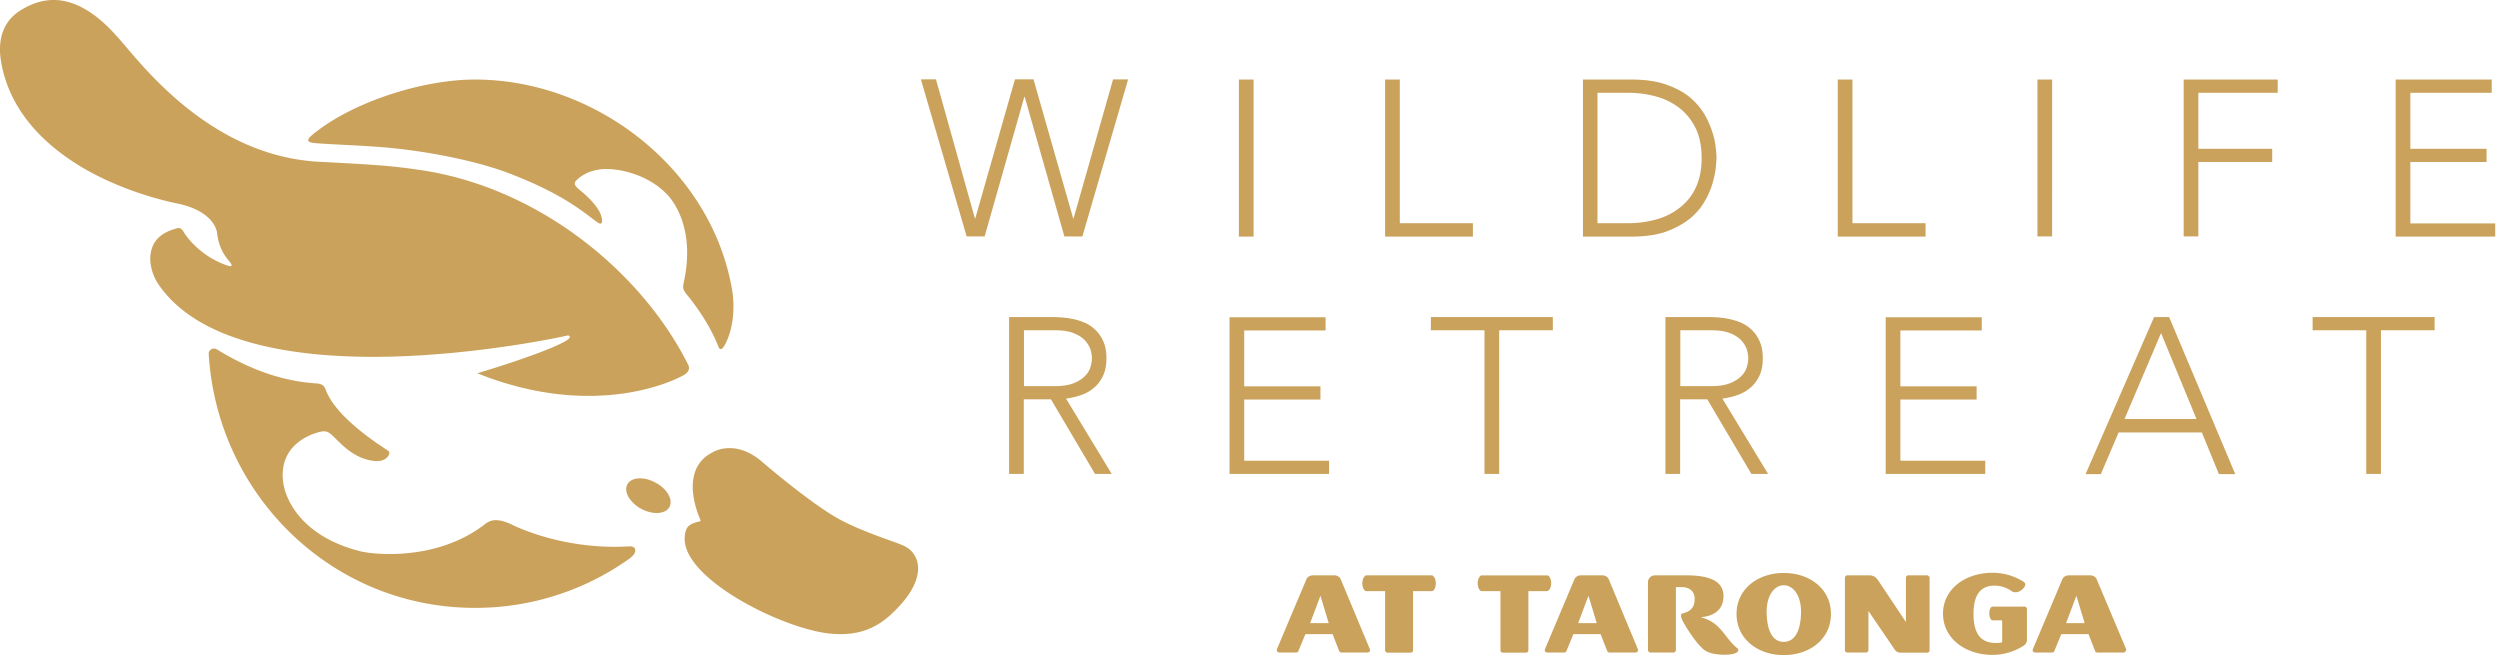 <svg width="187" height="49" viewBox="0 0 187 49" fill="none" xmlns="http://www.w3.org/2000/svg"><g clip-path="url(#a)" fill="#CBA25B"><path d="M120.315 43.284a.53.53 0 0 0-.453-.248h-1.622a.53.53 0 0 0-.453.248l-2.226 5.276c-.014.028-.014.041-.014.069 0 .096.083.178.179.178h1.278a.167.167 0 0 0 .165-.11l.522-1.264h2.033l.495 1.265a.18.18 0 0 0 .165.11h1.965a.181.181 0 0 0 .178-.18c0-.027 0-.054-.013-.068l-2.199-5.276zm-2.267 3.325l.769-2.047.619 2.047h-1.388zm-2.212-2.446c.11-.096.192-.302.192-.536 0-.247-.082-.453-.192-.55-.028-.027-.069-.04-.124-.04h-4.864c-.055 0-.096.013-.124.054-.11.096-.192.303-.192.536 0 .248.082.454.192.55.028.027.069.041.124.041h1.388v4.425c0 .096.082.178.178.178h1.732a.182.182 0 0 0 .178-.178v-4.425h1.388c.055-.014.096-.027.124-.055zm-8.753-1.127h-4.865c-.055 0-.096.014-.123.055-.11.096-.193.303-.193.536 0 .248.083.454.193.55.027.027.068.041.123.041h1.388v4.425c0 .096.083.178.179.178h1.731a.182.182 0 0 0 .179-.178v-4.425h1.388c.055 0 .096-.014.123-.041.11-.096.193-.302.193-.536 0-.247-.083-.453-.193-.55-.027-.04-.068-.055-.123-.055zm-6.816.248a.53.53 0 0 0-.453-.248h-1.622a.531.531 0 0 0-.453.248l-2.226 5.276c-.014.028-.014.041-.014.069 0 .096.083.178.179.178h1.278a.166.166 0 0 0 .165-.11l.522-1.264h2.033l.495 1.265a.18.18 0 0 0 .165.11h1.965a.182.182 0 0 0 .179-.18c0-.027 0-.054-.014-.068l-2.199-5.276zM98 46.609l.77-2.047.618 2.047H98zm53.425-1.237h-2.378a.126.126 0 0 0-.096.041c-.096.083-.151.262-.151.468 0 .22.069.398.151.48a.126.126 0 0 0 .096.042h.715v1.635c-.069.028-.192.055-.467.055-1.045 0-1.677-.577-1.677-2.171 0-1.58.646-2.116 1.581-2.116.535 0 .975.206 1.25.398a.518.518 0 0 0 .289.096c.151 0 .343-.027.577-.26a.518.518 0 0 0 .178-.33c0-.083-.082-.165-.165-.22a4.338 4.338 0 0 0-2.281-.646c-2.047 0-3.71 1.21-3.71 3.064 0 1.841 1.663 3.078 3.71 3.078.866 0 1.677-.275 2.323-.687.137-.096.247-.247.247-.426v-2.336a.195.195 0 0 0-.192-.165zm7.612 3.188l-2.226-5.276a.53.53 0 0 0-.453-.248h-1.622a.53.53 0 0 0-.453.248l-2.226 5.276c-.014.028-.014.041-.014.069 0 .096.082.178.179.178h1.277a.165.165 0 0 0 .165-.11l.522-1.264h2.034l.495 1.265a.18.18 0 0 0 .165.11h1.965a.181.181 0 0 0 .178-.18c.028-.013.028-.04.014-.068zm-4.493-1.951l.769-2.047.619 2.047h-1.388zm-10.402-3.573h-1.402a.181.181 0 0 0-.178.179v3.312l-2.089-3.133c-.137-.193-.316-.358-.646-.358h-1.649a.181.181 0 0 0-.178.179v5.414c0 .096.082.178.178.178h1.402a.182.182 0 0 0 .179-.178v-2.927l1.965 2.886a.52.52 0 0 0 .425.233h2.007a.182.182 0 0 0 .178-.178v-5.414c-.013-.11-.096-.193-.192-.193zm-14.991 4.59c-.742-.976-1.127-1.21-1.938-1.47 0 0 1.704.013 1.704-1.567 0-1.127-1.058-1.553-2.762-1.553h-2.377a.517.517 0 0 0-.509.509v5.084c0 .096.083.178.179.178h1.731a.182.182 0 0 0 .179-.178v-4.713h.481c.096 0 .921.027.921.88 0 .879-.619 1.002-.893 1.085-.179.055-.207.233.164.865.33.564.866 1.32 1.182 1.622.11.11.206.233.371.316.316.206 1.003.316 1.567.288.824-.04.879-.274.879-.357-.014-.151-.234-.137-.879-.99zm4.273-4.768c-1.965 0-3.531 1.223-3.531 3.064 0 1.869 1.58 3.078 3.531 3.078 1.965 0 3.531-1.21 3.531-3.078 0-1.855-1.566-3.064-3.531-3.064zm0 5.153c-.962 0-1.278-1.1-1.278-2.268 0-1.181.563-1.965 1.278-1.965.715 0 1.292.77 1.292 1.965 0 1.168-.33 2.268-1.292 2.268zm-26.396-23.305h4.012v10.746h1.099V24.706h4.013v-.99h-9.124v.99zm3.16-8.01h-5.482V5.95h-1.1v11.748h6.568v-1.003h.014zM93.768 5.95h-1.1v11.748h1.1V5.95zm32.621 10.415a4.69 4.69 0 0 0 1.113-1.291c.274-.467.467-.92.591-1.347.123-.426.206-.824.247-1.168.027-.343.055-.59.055-.742a7.12 7.12 0 0 0-.055-.742 5.297 5.297 0 0 0-.247-1.168 6.626 6.626 0 0 0-.591-1.346 5.123 5.123 0 0 0-1.113-1.292c-.468-.385-1.058-.7-1.773-.948-.714-.248-1.566-.371-2.583-.371h-3.628v11.748h3.628c1.017 0 1.882-.123 2.583-.37.701-.262 1.292-.578 1.773-.963zm-4.645.33h-2.253V6.94h2.253c.77 0 1.498.096 2.171.289a4.945 4.945 0 0 1 1.759.893c.495.398.893.907 1.182 1.511.288.619.426 1.347.426 2.185 0 .838-.138 1.567-.426 2.185a4.032 4.032 0 0 1-1.182 1.511 4.949 4.949 0 0 1-1.759.894 7.89 7.89 0 0 1-2.171.288zm-41.442-.357h-.028L77.306 5.936h-1.388L72.95 16.338h-.027L70.01 5.936h-1.127l3.422 11.748h1.346L76.62 7.242h.028l2.968 10.444h1.346l3.422-11.749h-1.127l-2.954 10.402zm.467 13.246a3.02 3.02 0 0 0 .975-.508c.29-.22.536-.523.729-.893.192-.372.288-.825.288-1.388 0-.509-.082-.935-.247-1.292a2.69 2.69 0 0 0-1.498-1.415 4.876 4.876 0 0 0-.948-.261 6.923 6.923 0 0 0-.866-.097c-.26-.013-.48-.013-.632-.013h-3.09v11.735h1.099v-5.58h2.034l3.297 5.58h1.25l-3.42-5.634a5.828 5.828 0 0 0 1.03-.234zm-4.177-.7v-4.178h2.322c.577 0 1.044.069 1.401.22.358.137.633.316.839.536.192.206.33.44.412.673.069.247.11.467.11.66 0 .192-.041.426-.11.66a1.521 1.521 0 0 1-.412.673c-.193.206-.481.384-.839.535-.357.138-.824.22-1.401.22h-2.322zm16.475 1.002h5.703v-.989h-5.703V24.72h6.087v-.99h-7.186v11.722h7.447v-.99h-6.348v-4.576zm68.059-6.17L156 35.467h1.141l1.333-3.12h6.224l1.278 3.12h1.223l-4.947-11.75h-1.126zm-2.213 7.627l2.735-6.43 2.652 6.43h-5.387zm14.071-6.637h4.012v10.746h1.1V24.706h4.012v-.99h-9.124v.99zm-43.119 4.878c.357-.11.673-.275.976-.508.288-.22.536-.523.728-.893.192-.372.289-.825.289-1.388 0-.509-.083-.935-.248-1.292a2.689 2.689 0 0 0-1.498-1.415 4.877 4.877 0 0 0-.948-.261 6.932 6.932 0 0 0-.865-.097c-.261-.013-.481-.013-.632-.013h-3.092v11.735h1.099v-5.58h2.034l3.298 5.58h1.25l-3.421-5.634a5.828 5.828 0 0 0 1.03-.234zm-4.177-.7v-4.178h2.322c.577 0 1.044.069 1.402.22a2.2 2.2 0 0 1 .838.536c.192.206.33.44.412.673.069.247.11.467.11.66 0 .192-.041.426-.11.66a1.525 1.525 0 0 1-.412.673c-.193.206-.481.384-.838.535-.358.138-.825.22-1.402.22h-2.322zm54.606-12.189V12.12h5.703v-.989h-5.703V6.94h6.087v-.99h-7.186v11.748h7.447v-.99h-6.348v-.013zm-16.956.99h1.099v-5.566h5.524v-.989h-5.524V6.94h5.936v-.99h-7.035v11.734zm-19.306-.99h-5.469V5.95h-1.099v11.748h6.568v-1.003zm8.368.99h1.099V5.95H152.4v11.735zm-10.251 12.201h5.703v-.989h-5.703V24.72h6.088v-.99h-7.187v11.722h7.448v-.99h-6.349v-4.576zM67.605 40.824c-.605-.288-2.79-.934-4.63-1.882-2.227-1.155-6.047-4.466-6.047-4.466-1.95-1.622-3.531-.7-3.586-.66-1.14.55-1.484 1.512-1.525 2.46-.028 1.21.467 2.363.522 2.487.082.179.069.22.014.234-.839.192-1.113.398-1.14 1.305-.014 3.078 7.378 6.747 10.868 7.09 1.663.165 3.174-.137 4.562-1.429 2.803-2.57 2.281-4.52.962-5.139zm-17.533-2.899c-.289.536-1.237.604-2.103.137-.865-.467-1.332-1.291-1.044-1.827.289-.55 1.237-.605 2.102-.138.866.454 1.347 1.278 1.045 1.828zM47.063 41.8a19.83 19.83 0 0 1-11.543 3.669c-10.69 0-19.278-8.437-19.91-19.004-.014-.275.316-.509.618-.33 1.21.742 3.902 2.281 7.241 2.528.303.028.715 0 .88.454.192.48.756 2.034 4.548 4.507.193.124.247.179.22.316 0 0-.165.7-1.264.522-1.745-.26-2.707-1.759-3.243-2.089-.192-.137-.453-.123-.618-.082-.591.124-3.147.893-2.817 3.724.165 1.401 1.429 4.108 5.73 5.208.838.233 5.675.838 9.357-2.006.316-.234.783-.578 2.061.04.413.207 3.71 1.76 8.149 1.636l.645-.028c.207 0 .372.07.399.261.028.22-.124.426-.453.674zm4.094-20.735c-.096.453-.082.577.165.907.412.494 1.69 2.088 2.432 3.998.096.22.248.151.344.014.33-.44 1.14-2.24.563-4.837C52.89 12.435 44.424 5.95 35.521 5.95c-3.738 0-8.644 1.525-11.612 3.71-.165.123-.316.233-.467.357-.357.302-.7.618.11.687 1.168.096 2.9.151 4.63.275 3.477.247 7.31 1.017 9.77 1.937 4.081 1.54 5.62 2.9 6.637 3.642.234.178.316.192.385.15.082-.068.096-.26-.014-.59-.096-.33-.508-1.03-1.566-1.882-.55-.44-.468-.591-.151-.866.26-.234.961-.728 2.13-.728 1.044 0 3.064.412 4.479 1.854 0 0 2.28 2.075 1.305 6.569z"/><path d="M31.288 12.696a41.212 41.212 0 0 0-3.106-.343c-1.662-.124-4.48-.261-4.48-.261-8.395-.536-13.562-7.901-14.908-9.317-3.38-3.86-5.909-2.817-7.228-2.02C-.138 1.8-.083 3.572.068 4.535c.687 4.273 4.04 6.91 6.802 8.395 3.147 1.676 6.238 2.253 6.266 2.267 2.927.563 3.078 2.157 3.092 2.157.15 1.47.865 2.075.99 2.281.205.248.095.344-.235.22-2.212-.77-3.215-2.446-3.229-2.487-.233-.37-.357-.33-.577-.275-.865.234-1.456.66-1.731 1.264-.55 1.223.151 2.515.343 2.817 3.216 4.865 11.378 5.675 17.657 5.497 6.651-.193 12.642-1.484 12.958-1.567.234-.041.302.096.11.261-.605.509-3.655 1.608-6.637 2.501l-.178.055.178.069c8.987 3.531 14.991.206 15.06.178.316-.15.77-.412.536-.893-3.476-6.939-11.226-13.328-20.185-14.579z"/></g><defs><clipPath id="a"><path fill="#fff" d="M0 0h186.642v49H0z"/></clipPath></defs></svg>